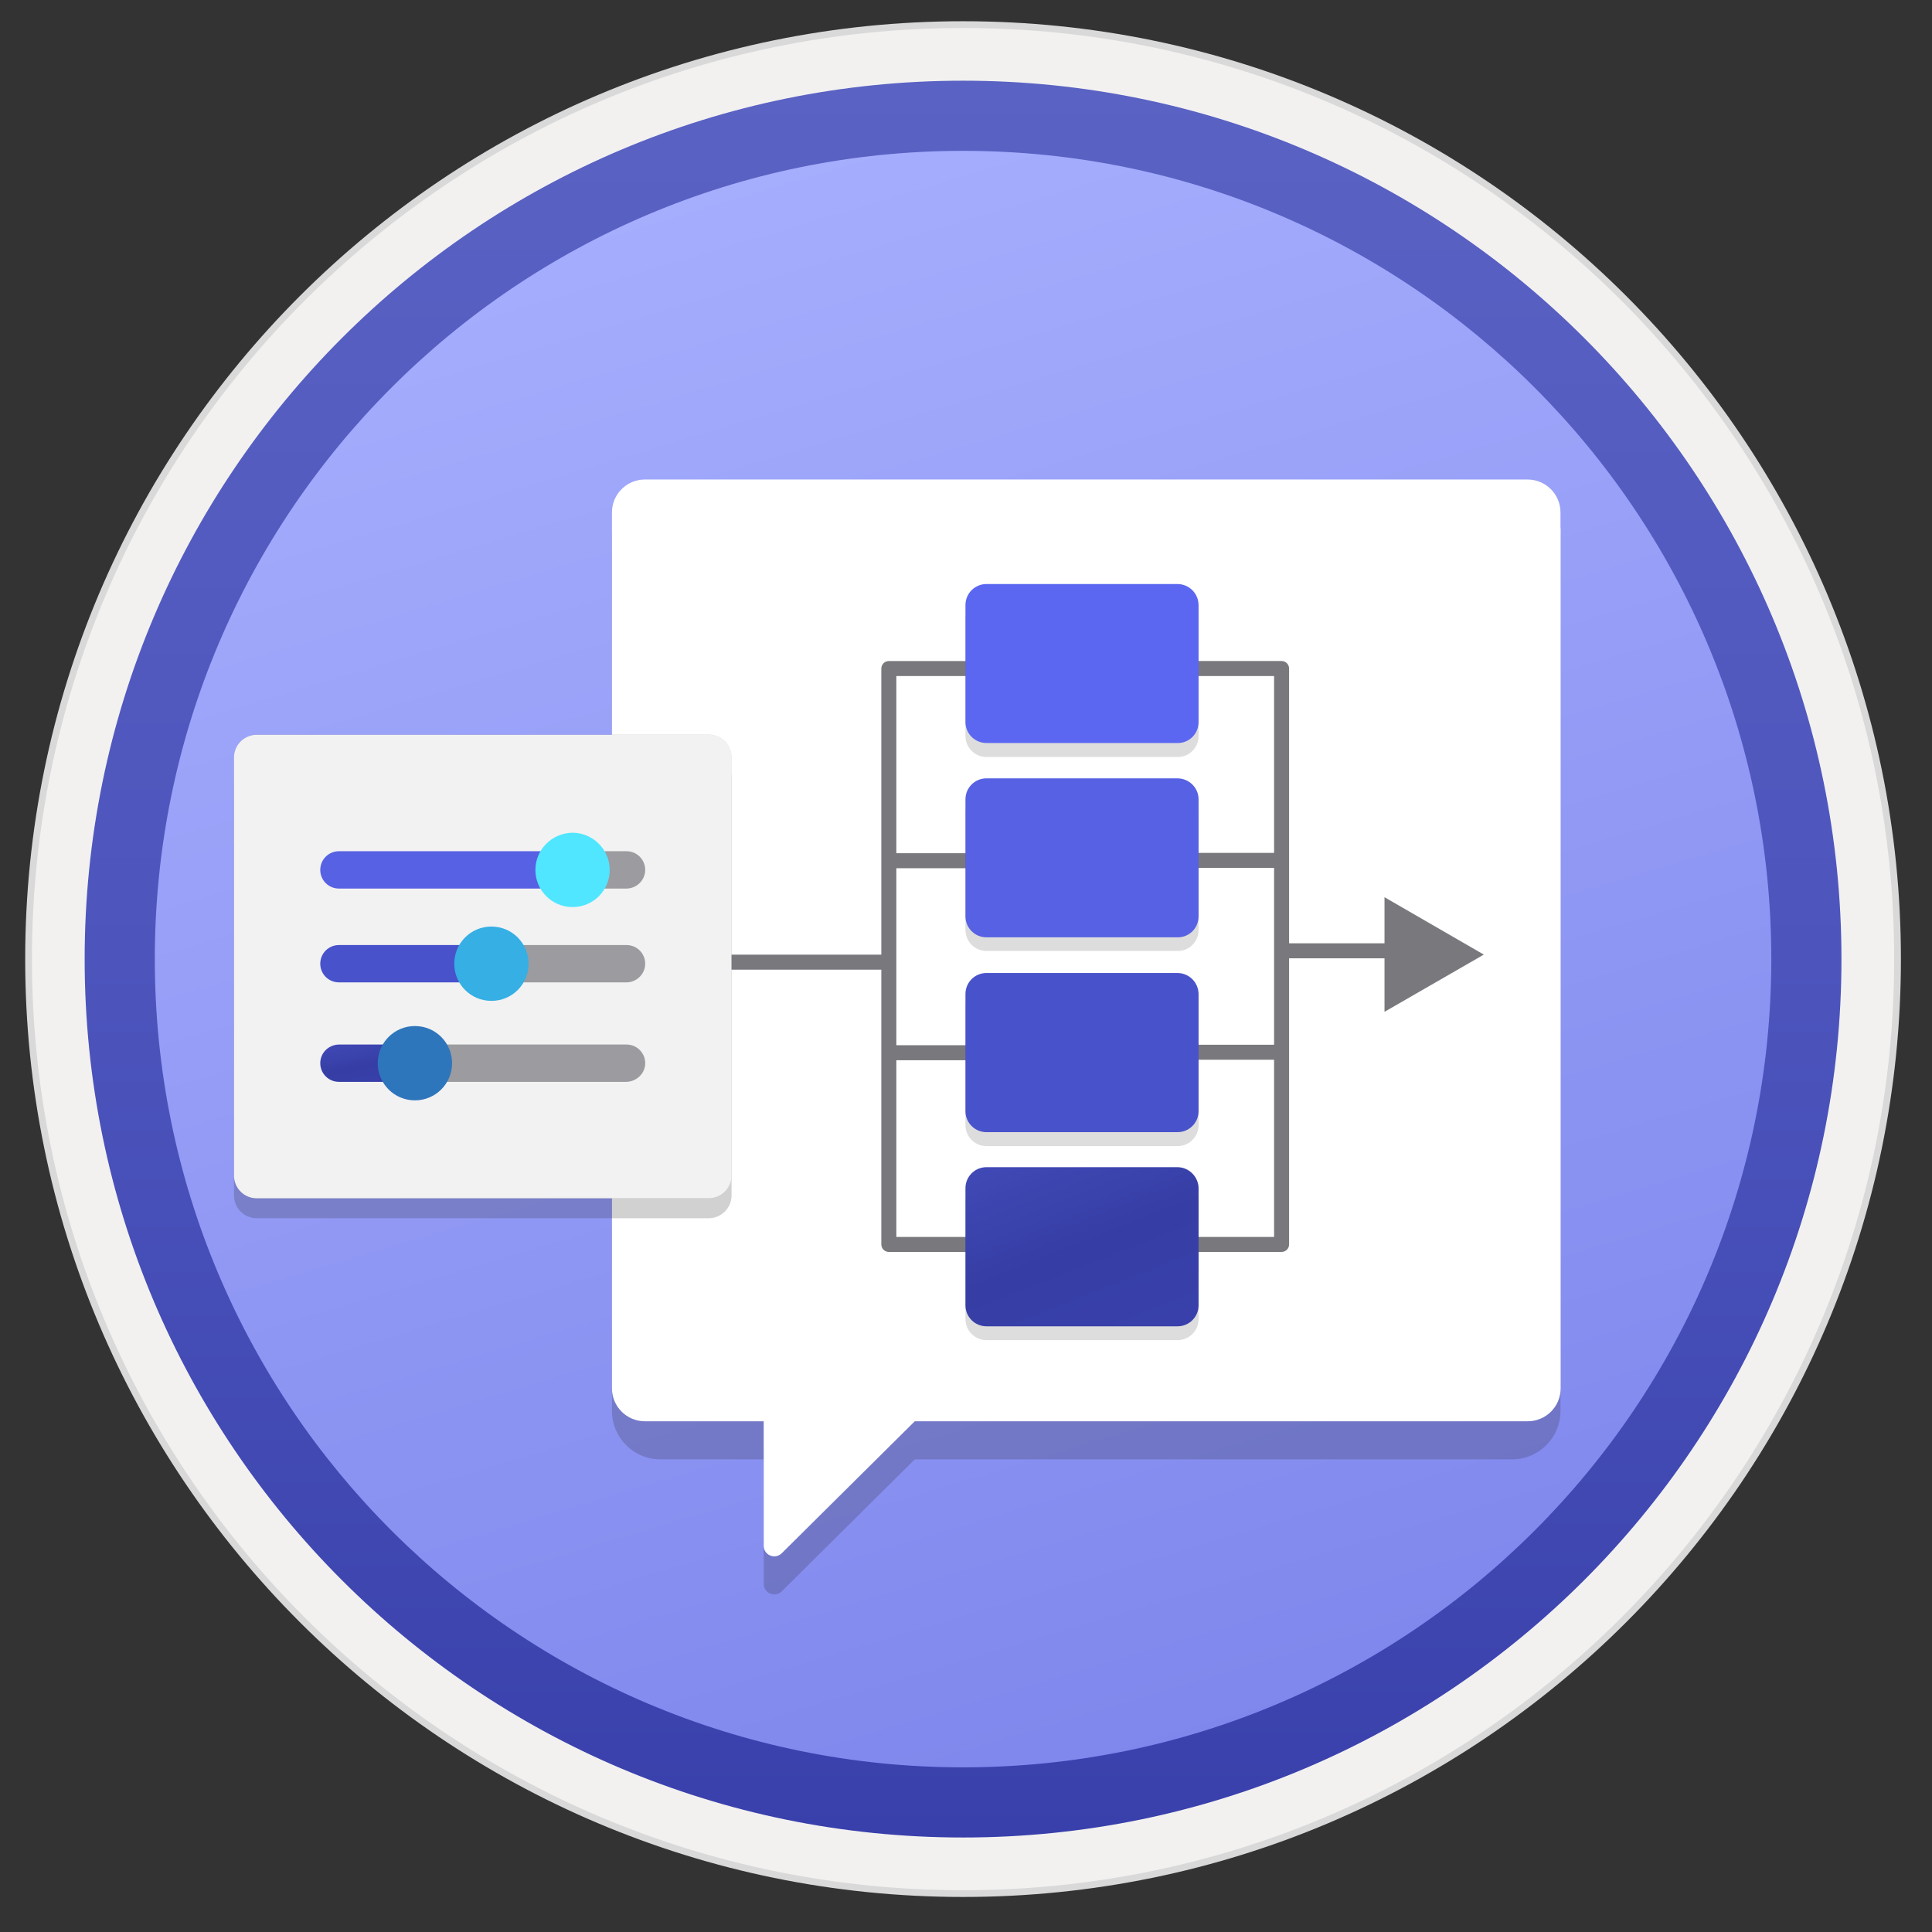 <svg width="103" height="103" viewBox="0 0 103 103" fill="none" xmlns="http://www.w3.org/2000/svg">
<rect x="0" y="0" width="103" height="103" fill="#333333" stroke="none"/>
<path d="M51.343 97.942C25.493 97.942 4.533 76.992 4.533 51.132C4.533 25.272 25.493 4.322 51.343 4.322C77.193 4.322 98.153 25.282 98.153 51.132C98.153 76.982 77.193 97.942 51.343 97.942Z" fill="url(#paint0_linear_725_12649)"/>
<path fill-rule="evenodd" clip-rule="evenodd" d="M51.343 1.132C78.953 1.132 101.343 23.522 101.343 51.132C101.343 78.742 78.953 101.132 51.343 101.132C23.733 101.132 1.343 78.742 1.343 51.132C1.343 23.522 23.733 1.132 51.343 1.132ZM51.343 96.892C76.613 96.892 97.103 76.402 97.103 51.132C97.103 25.862 76.613 5.372 51.343 5.372C26.073 5.372 5.583 25.862 5.583 51.132C5.583 76.402 26.073 96.892 51.343 96.892Z" fill="#D9D9D9"/>
<path fill-rule="evenodd" clip-rule="evenodd" d="M97.243 51.132C97.243 76.482 76.693 97.032 51.343 97.032C25.993 97.032 5.443 76.482 5.443 51.132C5.443 25.782 25.993 5.232 51.343 5.232C76.693 5.232 97.243 25.782 97.243 51.132ZM51.343 1.492C78.763 1.492 100.983 23.712 100.983 51.132C100.983 78.552 78.753 100.772 51.343 100.772C23.923 100.772 1.703 78.542 1.703 51.132C1.703 23.712 23.923 1.492 51.343 1.492Z" fill="#F2F1F0"/>
<path fill-rule="evenodd" clip-rule="evenodd" d="M51.343 94.222C27.543 94.222 8.253 74.932 8.253 51.132C8.253 27.332 27.543 8.042 51.343 8.042C75.143 8.042 94.433 27.332 94.433 51.132C94.433 74.932 75.143 94.222 51.343 94.222ZM98.173 51.132C98.173 76.992 77.203 97.962 51.343 97.962C25.483 97.962 4.513 76.992 4.513 51.132C4.513 25.272 25.483 4.302 51.343 4.302C77.203 4.302 98.173 25.262 98.173 51.132Z" fill="url(#paint1_linear_725_12649)"/>
<path opacity="0.2" d="M83.194 28.472H32.625V75.222C32.625 76.646 33.781 77.802 35.205 77.802H40.716V84.441C40.716 84.94 41.317 85.19 41.677 84.839L48.769 77.802H80.614C82.038 77.802 83.194 76.646 83.194 75.222V28.472Z" fill="#1F1D21"/>
<path d="M83.194 28.106V27.32C83.194 26.349 82.408 25.564 81.437 25.564H34.382C33.411 25.564 32.625 26.349 32.625 27.32V28.189V28.985V74.015C32.625 74.986 33.411 75.772 34.382 75.772H40.716V82.411C40.716 82.91 41.317 83.16 41.677 82.808L48.769 75.772H81.446C82.417 75.772 83.203 74.986 83.203 74.015V28.189C83.203 28.162 83.194 28.134 83.194 28.106Z" fill="white"/>
<path fill-rule="evenodd" clip-rule="evenodd" d="M47.386 55.724H56.414V56.524H47.386V55.724Z" fill="#78787D"/>
<path fill-rule="evenodd" clip-rule="evenodd" d="M47.386 45.487H56.414V46.287H47.386V45.487Z" fill="#78787D"/>
<path fill-rule="evenodd" clip-rule="evenodd" d="M46.986 35.642C46.986 35.421 47.165 35.242 47.386 35.242H56.414V36.041H47.786V65.944H56.405V66.744H47.386C47.165 66.744 46.986 66.565 46.986 66.344V35.642Z" fill="#78787D"/>
<path fill-rule="evenodd" clip-rule="evenodd" d="M36.875 50.895L47.413 50.895L47.413 51.695L36.875 51.695L36.875 50.895Z" fill="#78787D"/>
<path fill-rule="evenodd" clip-rule="evenodd" d="M68.325 46.27H59.297V45.47H68.325V46.27Z" fill="#78787D"/>
<path fill-rule="evenodd" clip-rule="evenodd" d="M68.325 56.498H59.297V55.698H68.325V56.498Z" fill="#78787D"/>
<path fill-rule="evenodd" clip-rule="evenodd" d="M59.297 35.241H68.325C68.546 35.241 68.725 35.42 68.725 35.641V66.344C68.725 66.565 68.546 66.744 68.325 66.744H59.297V65.944H67.925V36.041H59.297V35.241Z" fill="#78787D"/>
<path fill-rule="evenodd" clip-rule="evenodd" d="M76.375 51.09H68.298V50.29H76.375V51.09Z" fill="#78787D"/>
<path opacity="0.15" d="M62.768 31.881H52.593C51.97 31.881 51.471 32.381 51.471 33.003V39.235C51.471 39.857 51.97 40.357 52.593 40.357H62.777C63.399 40.366 63.899 39.866 63.899 39.235V33.012C63.899 32.372 63.391 31.881 62.768 31.881Z" fill="#1F1D20"/>
<path opacity="0.15" d="M62.768 52.618H52.593C51.97 52.618 51.471 53.118 51.471 53.74V59.98C51.471 60.603 51.97 61.102 52.593 61.102H62.777C63.399 61.102 63.899 60.603 63.899 59.98V53.758C63.899 53.118 63.391 52.618 62.768 52.618Z" fill="#1F1D20"/>
<path opacity="0.15" d="M62.768 42.223H52.593C51.97 42.223 51.471 42.723 51.471 43.345V49.577C51.471 50.199 51.97 50.699 52.593 50.699H62.777C63.399 50.708 63.899 50.208 63.899 49.577V43.345C63.899 42.732 63.391 42.223 62.768 42.223Z" fill="#1F1D20"/>
<path opacity="0.15" d="M62.768 62.961H52.593C51.97 62.961 51.471 63.461 51.471 64.083V70.323C51.471 70.945 51.97 71.445 52.593 71.445H62.777C63.399 71.445 63.899 70.945 63.899 70.323V64.092C63.899 63.478 63.391 62.961 62.768 62.961Z" fill="#1F1D20"/>
<path d="M62.768 31.136H52.593C51.97 31.136 51.471 31.636 51.471 32.258V38.49C51.471 39.112 51.97 39.612 52.593 39.612H62.777C63.399 39.62 63.899 39.121 63.899 38.49V32.267C63.899 31.636 63.391 31.136 62.768 31.136Z" fill="#5B67F1"/>
<path d="M62.768 51.873H52.593C51.97 51.873 51.471 52.373 51.471 52.995V59.236C51.471 59.858 51.97 60.358 52.593 60.358H62.777C63.399 60.358 63.899 59.858 63.899 59.236V53.013C63.899 52.373 63.391 51.873 62.768 51.873Z" fill="#4852CB"/>
<path d="M62.768 41.496H52.593C51.97 41.496 51.471 41.995 51.471 42.618V48.849C51.471 49.472 51.97 49.971 52.593 49.971H62.777C63.399 49.98 63.899 49.48 63.899 48.849V42.618C63.899 41.995 63.391 41.496 62.768 41.496Z" fill="#5661E3"/>
<path d="M62.768 62.225H52.593C51.97 62.225 51.471 62.724 51.471 63.347V69.587C51.471 70.209 51.97 70.709 52.593 70.709H62.777C63.399 70.709 63.899 70.209 63.899 69.587V63.355C63.899 62.742 63.391 62.225 62.768 62.225Z" fill="url(#paint2_linear_725_12649)"/>
<path d="M73.812 47.833L79.106 50.892L73.812 53.942V47.833Z" fill="#78787D"/>
<path opacity="0.15" d="M37.783 63.895H13.691C13.015 63.895 12.474 63.344 12.474 62.678V40.38C12.474 39.705 13.015 39.163 13.691 39.163H37.783C38.458 39.163 39 39.705 39 40.38V62.669C39 63.344 38.449 63.895 37.783 63.895Z" fill="#1F1D20"/>
<path opacity="0.2" d="M37.783 64.948H13.691C13.015 64.948 12.474 64.407 12.474 63.731V41.451C12.474 40.776 13.015 40.234 13.691 40.234H37.783C38.458 40.234 39 40.776 39 41.451V63.74C39 64.407 38.449 64.948 37.783 64.948Z" fill="#1F1D21"/>
<path d="M37.783 63.886H13.691C13.015 63.886 12.474 63.344 12.474 62.669V40.389C12.474 39.714 13.015 39.172 13.691 39.172H37.783C38.458 39.172 39 39.714 39 40.389V62.678C39 63.344 38.449 63.886 37.783 63.886Z" fill="#F2F2F2"/>
<path d="M31.013 46.376C31.013 45.826 30.568 45.381 30.018 45.381H18.069C17.518 45.381 17.074 45.826 17.074 46.376C17.074 46.927 17.518 47.371 18.069 47.371H30.026C30.577 47.362 31.013 46.927 31.013 46.376Z" fill="#5661E3"/>
<path d="M34.397 46.376C34.397 45.826 33.953 45.381 33.402 45.381H30.151C29.6 45.381 29.955 45.826 29.955 46.376C29.955 46.927 29.609 47.371 30.151 47.371H33.411C33.944 47.362 34.397 46.927 34.397 46.376Z" fill="#9B9BA0"/>
<path d="M28.543 46.377C28.543 47.469 29.422 48.358 30.524 48.358C31.626 48.358 32.505 47.478 32.505 46.377C32.505 45.284 31.608 44.395 30.515 44.395C29.431 44.413 28.543 45.284 28.543 46.377Z" fill="#50E6FF"/>
<path d="M27.344 51.378C27.344 50.827 26.899 50.383 26.349 50.383H18.069C17.518 50.383 17.074 50.827 17.074 51.378C17.074 51.929 17.518 52.373 18.069 52.373H26.366C26.908 52.364 27.344 51.929 27.344 51.378Z" fill="#4852CB"/>
<path d="M34.397 51.378C34.397 50.827 33.953 50.383 33.402 50.383H26.953C26.402 50.383 25.957 50.827 25.957 51.378C25.957 51.929 26.402 52.373 26.953 52.373H33.411C33.944 52.364 34.397 51.929 34.397 51.378Z" fill="#9B9BA0"/>
<path d="M24.217 51.378C24.217 52.471 25.096 53.359 26.198 53.359C27.299 53.359 28.179 52.48 28.179 51.378C28.179 50.285 27.299 49.397 26.198 49.397C25.096 49.397 24.217 50.285 24.217 51.378Z" fill="#35AFE4"/>
<path d="M22.733 56.681C22.733 56.131 22.289 55.687 21.738 55.687H18.069C17.518 55.695 17.074 56.131 17.074 56.681C17.074 57.232 17.518 57.676 18.069 57.676H21.738C22.289 57.659 22.733 57.223 22.733 56.681Z" fill="url(#paint3_linear_725_12649)"/>
<path d="M34.398 56.681C34.398 56.131 33.953 55.687 33.403 55.687H22.716C22.165 55.687 21.721 56.131 21.721 56.681C21.721 57.232 22.165 57.676 22.716 57.676H33.403C33.945 57.659 34.398 57.223 34.398 56.681Z" fill="#9B9BA0"/>
<path d="M20.139 56.682C20.139 57.774 21.019 58.663 22.12 58.663C23.213 58.663 24.101 57.783 24.101 56.682C24.101 55.589 23.222 54.701 22.12 54.701C21.019 54.701 20.139 55.589 20.139 56.682Z" fill="#2E76BC"/>
<defs>
<linearGradient id="paint0_linear_725_12649" x1="36.286" y1="0.693" x2="66.522" y2="101.985" gradientUnits="userSpaceOnUse">
<stop stop-color="#A9B1FF"/>
<stop offset="1" stop-color="#7B83EB"/>
</linearGradient>
<linearGradient id="paint1_linear_725_12649" x1="51.343" y1="4.302" x2="51.343" y2="97.962" gradientUnits="userSpaceOnUse">
<stop stop-color="#5A62C3"/>
<stop offset="0.5" stop-color="#4D55BD"/>
<stop offset="1" stop-color="#3940AB"/>
</linearGradient>
<linearGradient id="paint2_linear_725_12649" x1="53.63" y1="61.672" x2="57.992" y2="72.739" gradientUnits="userSpaceOnUse">
<stop stop-color="#4049B5"/>
<stop offset="0.5" stop-color="#363EA5"/>
<stop offset="1" stop-color="#3940AB"/>
</linearGradient>
<linearGradient id="paint3_linear_725_12649" x1="18.057" y1="55.557" x2="18.642" y2="58.437" gradientUnits="userSpaceOnUse">
<stop stop-color="#4049B5"/>
<stop offset="0.5" stop-color="#363EA5"/>
<stop offset="1" stop-color="#3940AB"/>
</linearGradient>
</defs>
</svg>
